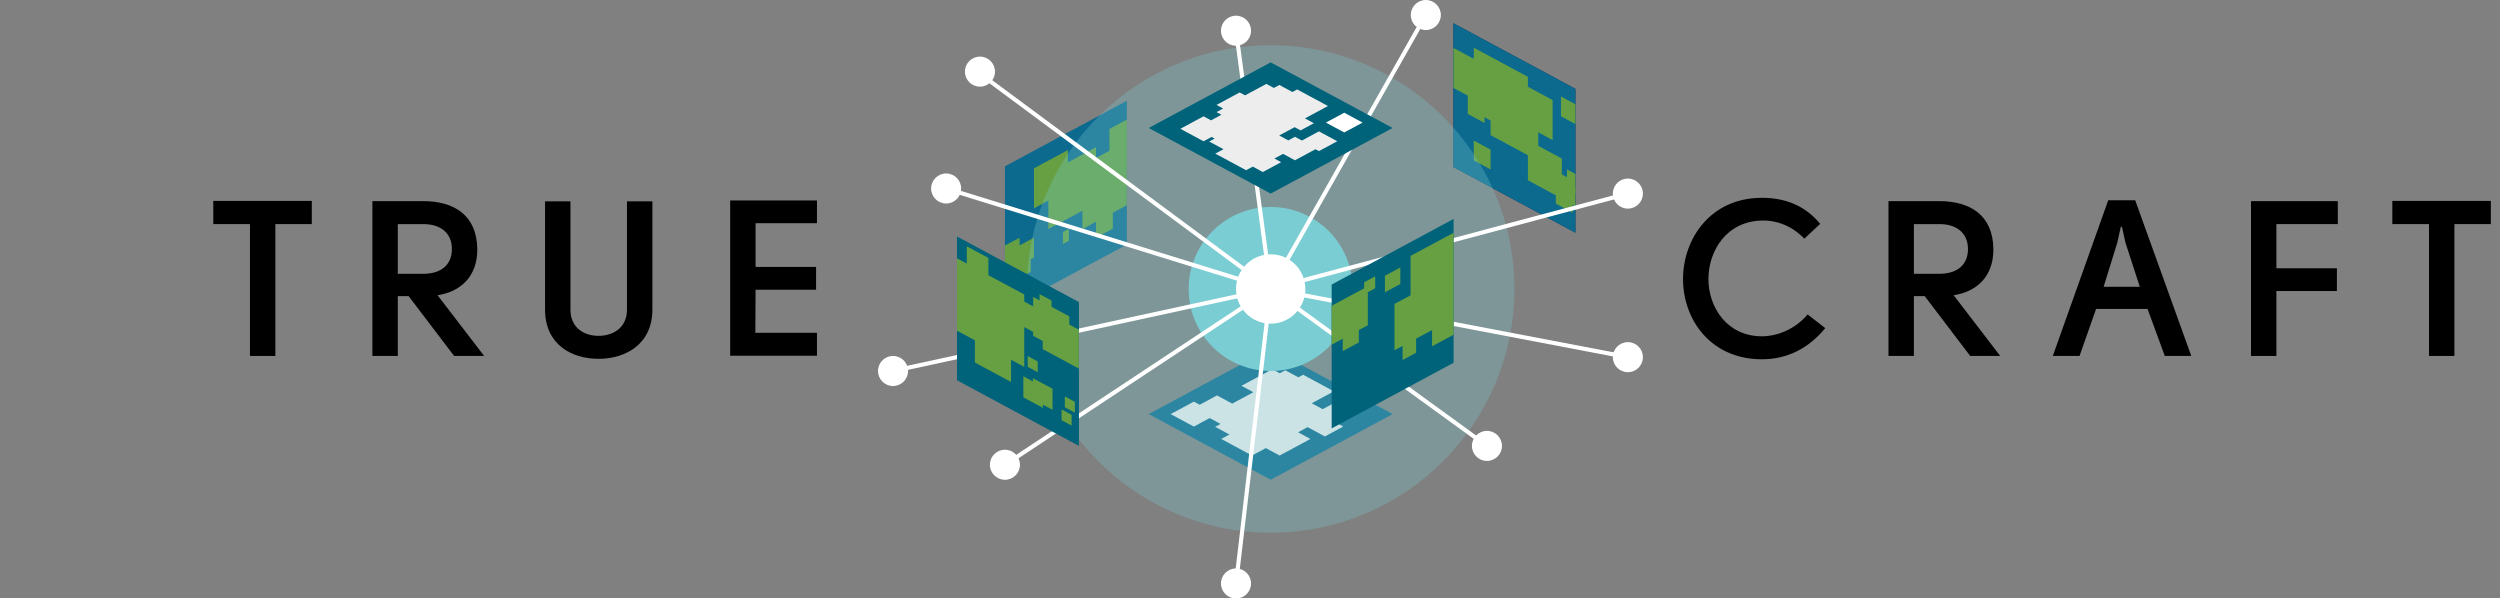 <svg xmlns="http://www.w3.org/2000/svg" xmlns:svg="http://www.w3.org/2000/svg" id="Layer_1" width="272.845" height="65.319" x="0" y="0" enable-background="new 0 0 341.876 123.115" version="1.1" viewBox="0 0 272.845 65.319" xml:space="preserve"><rect x="0" y="0" width="272.845" height="65.319" fill="#808080" stroke="none"/><polygon id="polygon7644" points="170.938 82.375 184.247 75.214 170.938 68.053 157.629 75.214" transform="translate(-32.258,-30.02)" style="fill:#0c6a8e"/><polygon id="polygon7646" points="163.187 74.195 165.08 73.177 166.74 74.07 169.052 72.826 167.751 72.126 171.113 70.317 171.93 70.757 172.531 70.433 173.955 71.199 174.475 70.919 177.837 72.728 175.415 74.031 176.612 74.676 177.613 74.137 179.614 75.214 177.97 76.099 178.855 76.575 176.853 77.651 174.968 76.637 173.925 77.198 175.276 77.926 171.914 79.735 170.407 78.924 168.901 79.735 165.539 77.926 166.437 77.442 164.877 76.603 165.469 76.285 164.28 75.645 162.552 76.575 160.023 75.214 162.552 73.853" transform="translate(-32.258,-30.02)" style="fill:#ededed"/><polygon id="polygon7648" points="190.884 48.254 190.884 32.559 204.193 39.72 204.193 55.415" transform="translate(-32.258,-30.02)" style="fill:#002151"/><polygon id="polygon7650" points="190.884 48.254 190.884 32.559 204.193 39.72 204.193 55.415" transform="translate(-32.258,-30.02)" style="fill:#0c6a8e"/><polygon id="polygon7652" points="193.106 42.189 193.106 35.228 199.009 38.404 199.009 45.366" transform="translate(-32.258,-30.02)" style="fill:#66a042"/><polygon id="polygon7654" points="194.938 44.773 194.938 38.639 200.139 41.438 200.139 47.572" transform="translate(-32.258,-30.02)" style="fill:#66a042"/><polygon id="polygon7656" points="198.004 43.313 198.004 38.947 201.707 40.939 201.707 45.306" transform="translate(-32.258,-30.02)" style="fill:#66a042"/><polygon id="polygon7658" points="199.009 49.698 199.009 45.332 202.712 47.324 202.712 51.691" transform="translate(-32.258,-30.02)" style="fill:#66a042"/><polygon id="polygon7660" points="190.885 39.619 190.885 35.252 193.472 36.644 193.472 41.011" transform="translate(-32.258,-30.02)" style="fill:#66a042"/><polygon id="polygon7662" points="203.277 50.671 203.277 48.511 204.193 49.004 204.193 51.164" transform="translate(-32.258,-30.02)" style="fill:#66a042"/><polygon id="polygon7664" points="201.707 50.671 201.707 48.511 203.539 49.497 203.539 51.657" transform="translate(-32.258,-30.02)" style="fill:#66a042"/><polygon id="polygon7666" points="202.623 42.714 202.623 40.554 204.192 41.398 204.192 43.558" transform="translate(-32.258,-30.02)" style="fill:#66a042"/><polygon id="polygon7668" points="203.277 52.062 203.277 49.902 204.187 50.392 204.193 52.554" transform="translate(-32.258,-30.02)" style="fill:#66a042"/><polygon id="polygon7670" points="202.06 52.244 202.06 50.084 203.892 51.069 203.892 53.229" transform="translate(-32.258,-30.02)" style="fill:#66a042"/><polygon id="polygon7672" points="193.106 47.526 193.106 45.366 194.938 46.351 194.938 48.511" transform="translate(-32.258,-30.02)" style="fill:#66a042"/><polygon id="polygon7674" points="192.447 42.457 192.447 40.297 194.279 41.282 194.279 43.442" transform="translate(-32.258,-30.02)" style="fill:#66a042"/><polygon id="polygon7676" points="155.243 56.706 155.243 41.011 141.934 48.172 141.934 63.867" transform="translate(-32.258,-30.02)" style="fill:#0c6a8e"/><g id="g7678" transform="translate(-32.258,-30.02)"><polygon id="polygon7680" points="151.875 47.26 151.875 46.088 148.808 47.738 148.808 46.396 145.105 48.388 145.105 52.755 146.673 51.911 146.673 55.021 150.389 53.021 150.389 55.021 151.875 54.221 151.875 55.96 153.706 54.975 153.706 53.236 155.23 52.416 155.244 43.069 153.341 44.093 153.341 46.471" style="fill:#66a042"/><polygon id="polygon7682" points="144.337 59.916 144.752 59.693 144.752 58.31 145.105 58.12 145.105 55.96 143.535 56.805 143.535 55.96 141.934 56.822 141.934 59.7" style="fill:#66a042"/><polygon id="polygon7684" points="148.908 56.302 148.908 55.752 148.908 55.547 148.908 54.997 148.269 55.342 148.269 55.891 148.269 56.096 148.269 56.646" style="fill:#66a042"/></g><polygon id="polygon7686" points="155.243 56.706 155.243 41.011 141.934 48.172 141.934 63.867" transform="translate(-32.258,-30.02)" style="fill:none"/><circle id="circle7688" cx="138.68" cy="31.538" r="26.6" style="opacity:.29;fill:#7acdd2"/><circle id="circle7690" cx="138.68" cy="31.538" r="8.951" style="fill:#7acdd2"/><circle id="circle7692" cx="138.68" cy="31.538" r="3.785" style="fill:#fff"/><circle id="circle7694" cx="109.676" cy="50.723" r="1.64" style="fill:#fff"/><circle id="circle7696" cx="134.895" cy="63.679" r="1.64" style="fill:#fff"/><circle id="circle7698" cx="162.282" cy="48.664" r="1.64" style="fill:#fff"/><circle id="circle7700" cx="177.663" cy="38.98" r="1.64" style="fill:#fff"/><circle id="circle7702" cx="177.663" cy="21.128" r="1.64" style="fill:#fff"/><circle id="circle7704" cx="155.61" cy="1.64" r="1.64" style="fill:#fff"/><circle id="circle7706" cx="134.895" cy="3.352" r="1.64" style="fill:#fff"/><circle id="circle7708" cx="106.951" cy="7.818" r="1.64" style="fill:#fff"/><circle id="circle7710" cx="103.26" cy="20.571" r="1.64" style="fill:#fff"/><circle id="circle7712" cx="97.464" cy="40.488" r="1.64" style="fill:#fff"/><g id="g7714" transform="translate(-32.258,-30.02)"><line id="line7716" x1="170.938" x2="167.153" y1="61.558" y2="93.699" stroke-miterlimit="10" style="fill:none;stroke:#fff;stroke-width:.452;stroke-miterlimit:10"/><line id="line7718" x1="170.938" x2="141.934" y1="61.558" y2="80.743" stroke-miterlimit="10" style="fill:none;stroke:#fff;stroke-width:.452;stroke-miterlimit:10"/><line id="line7720" x1="170.938" x2="135.518" y1="61.558" y2="50.591" stroke-miterlimit="10" style="fill:none;stroke:#fff;stroke-width:.452;stroke-miterlimit:10"/><line id="line7722" x1="170.938" x2="138.903" y1="61.558" y2="37.838" stroke-miterlimit="10" style="fill:none;stroke:#fff;stroke-width:.452;stroke-miterlimit:10"/><line id="line7724" x1="170.938" x2="167.153" y1="61.558" y2="33.372" stroke-miterlimit="10" style="fill:none;stroke:#fff;stroke-width:.452;stroke-miterlimit:10"/><line id="line7726" x1="170.938" x2="187.868" y1="61.558" y2="31.66" stroke-miterlimit="10" style="fill:none;stroke:#fff;stroke-width:.452;stroke-miterlimit:10"/><line id="line7728" x1="170.938" x2="209.921" y1="61.558" y2="51.148" stroke-miterlimit="10" style="fill:none;stroke:#fff;stroke-width:.452;stroke-miterlimit:10"/><line id="line7730" x1="170.938" x2="129.722" y1="61.558" y2="70.508" stroke-miterlimit="10" style="fill:none;stroke:#fff;stroke-width:.452;stroke-miterlimit:10"/><line id="line7732" x1="170.938" x2="209.921" y1="61.558" y2="69" stroke-miterlimit="10" style="fill:none;stroke:#fff;stroke-width:.452;stroke-miterlimit:10"/><line id="line7734" x1="170.938" x2="194.54" y1="61.558" y2="78.684" stroke-miterlimit="10" style="fill:none;stroke:#fff;stroke-width:.452;stroke-miterlimit:10"/></g><polygon id="polygon7736" points="190.901 69.61 190.901 53.914 177.593 61.075 177.593 76.771" transform="translate(-32.258,-30.02)" style="fill:#00637a"/><g id="g7738" transform="translate(-32.258,-30.02)"><polygon id="polygon7740" points="184.452 68.245 185.334 67.77 185.334 69.31 186.808 68.517 186.808 66.977 188.553 66.038 188.553 67.813 190.901 66.549 190.901 64.13 190.901 64.022 190.901 60.474 190.901 60.174 190.901 55.421 186.205 57.947 186.205 62.248 184.452 63.192" style="fill:#66a042"/><polygon id="polygon7742" points="185.086 61.016 185.086 59.211 183.408 60.113 183.408 61.919" style="fill:#66a042"/><polygon id="polygon7744" points="180.56 67.395 180.56 66.044 181.539 65.517 181.539 61.908 182.344 61.475 182.344 60.176 181.138 60.826 181.138 61.485 177.593 63.393 177.593 67.641 178.805 66.988 178.805 68.339" style="fill:#66a042"/></g><polygon id="polygon7746" points="136.702 71.523 136.702 55.828 150.011 62.989 150.011 78.684" transform="translate(-32.258,-30.02)" style="fill:#00637a"/><g id="g7748" transform="translate(-32.258,-30.02)"><polygon id="polygon7750" points="146.082 74.538 146.082 74.184 147.128 74.747 147.128 72.447 144.99 71.296 144.99 71.65 143.944 71.087 143.944 73.388" style="fill:#66a042"/><polygon id="polygon7752" points="148.472 73.29 148.472 74.465 149.564 75.052 149.564 73.877" style="fill:#66a042"/><polygon id="polygon7754" points="148.118 74.706 148.118 75.881 149.21 76.468 149.21 75.293" style="fill:#66a042"/><polygon id="polygon7756" points="145.513 70.642 145.513 69.467 144.421 68.88 144.421 70.054" style="fill:#66a042"/><polygon id="polygon7758" points="145.013 66.671 145.013 66.238 144.043 65.716 144.043 70.06 142.601 69.284 142.601 71.709 138.656 69.586 138.656 67.162 136.702 66.111 136.702 58.211 137.771 58.787 137.771 56.903 140.129 58.172 140.129 60.055 144.043 62.161 144.043 62.934 145.013 63.456 145.013 62.426 145.714 62.803 145.714 62.119 147.023 62.823 147.023 63.508 148.958 64.549 148.958 65.439 150.003 66.002 150.003 70.247 146.059 68.125 146.059 67.234" style="fill:#66a042"/></g><polygon id="polygon7760" points="170.938 51.148 184.247 43.987 170.938 36.826 157.629 43.987" transform="translate(-32.258,-30.02)" style="fill:#00637a"/><g id="g7762" transform="translate(-20.258,-30.02)" style="fill:#000"><path id="path7764" d="m 54.287,51.947 0,2.531 -3.977,0 0,14.39 -2.772,0 0,-14.39 -4.001,0 0,-2.531 10.75,0 z" style="fill:#000"/><path id="path7766" d="m 73.096,68.868 -3.278,0 -4.965,-6.532 -1.181,0 0,6.532 -2.772,0 0,-16.897 5.544,0 c 3.326,0 5.857,1.495 5.905,5.231 0.024,3.061 -1.904,4.676 -4.339,5.038 l 5.086,6.628 z m -6.628,-8.966 c 1.904,0 3.109,-0.964 3.109,-2.7 0,-1.784 -1.278,-2.724 -3.109,-2.724 l -2.796,0 0,5.423 2.796,0 z" style="fill:#000"/><path id="path7768" d="m 82.516,51.995 0,11.811 c 0,2.025 1.519,2.868 3.061,2.868 1.543,0 3.109,-0.844 3.109,-2.868 l 0,-11.811 2.772,0 0,11.811 c 0,3.808 -2.965,5.375 -5.881,5.375 -2.941,0 -5.833,-1.567 -5.833,-5.375 l 0,-11.811 2.772,0 z" style="fill:#000"/><path id="path7770" d="m 109.42,54.382 -6.701,0 0,4.773 6.604,0 0,2.483 -6.604,0 c 0,1.591 -0.024,3.061 -0.024,4.7 l 6.725,0 0,2.507 -9.473,0 0,-16.946 9.473,0 0,2.483 z" style="fill:#000"/></g><g id="g7772" transform="translate(-44.258,-30.02)" style="fill:#000"><path id="path7774" d="m 241.174,56.069 c -1.302,-1.374 -2.989,-2.025 -4.628,-1.976 -3.857,0.072 -5.833,3.302 -5.833,6.387 0,3.061 2.025,6.243 5.833,6.243 1.736,0 3.688,-0.82 4.99,-2.386 l 1.928,1.494 c -1.832,2.218 -4.146,3.399 -6.918,3.399 -5.616,0 -8.605,-4.363 -8.605,-8.75 0,-4.387 2.989,-8.87 8.605,-8.87 2.483,0 4.676,0.795 6.363,2.844 l -1.735,1.615 z" style="fill:#000"/><path id="path7776" d="m 262.559,68.868 -3.278,0 -4.965,-6.532 -1.181,0 0,6.532 -2.772,0 0,-16.897 5.544,0 c 3.326,0 5.857,1.495 5.905,5.231 0.024,3.061 -1.904,4.676 -4.339,5.038 l 5.086,6.628 z m -6.629,-8.966 c 1.904,0 3.109,-0.964 3.109,-2.7 0,-1.784 -1.278,-2.724 -3.109,-2.724 l -2.796,0 0,5.423 2.796,0 z" style="fill:#000"/><path id="path7778" d="m 274.347,51.875 2.941,0 6.122,16.993 -2.892,0 -1.88,-5.134 -5.616,0 -1.808,5.134 -2.917,0 6.05,-16.993 z m 3.447,9.449 -1.567,-4.821 -0.386,-1.736 -0.12,0 -0.386,1.736 -1.494,4.821 3.953,0 z" style="fill:#000"/><path id="path7780" d="m 299.4,54.478 -6.701,0 0,4.821 6.604,0 0,2.483 -6.604,0 0,7.087 -2.772,0 0,-16.898 9.473,0 0,2.507 z" style="fill:#000"/><path id="path7782" d="m 316.103,51.947 0,2.531 -3.977,0 0,14.39 -2.772,0 0,-14.39 -4.001,0 0,-2.531 10.75,0 z" style="fill:#000"/></g><g id="g7784" transform="translate(-32.258,-30.02)"><path id="path7786" d="m 174.349,45.358 -0.759,-0.408 -0.728,0.392 -0.995,-0.535 1.686,-0.907 0.651,0.35 1.45,-0.78 -0.979,-0.527 2.514,-1.353 -3.362,-1.809 -0.52,0.28 -1.423,-0.766 -0.601,0.323 -0.818,-0.44 -2.323,1.25 -0.588,-0.316 -2.529,1.361 0.725,0.39 -0.725,0.39 0.54,0.291 -1.136,0.611 -0.818,-0.44 -2.528,1.361 2.528,1.361 0.874,-0.47 0.335,0.18 -0.591,0.318 1.56,0.839 -0.898,0.483 3.362,1.809 0.73,-0.393 1.1,0.592 2,-1.076 -0.739,-0.398 0.944,-0.508 1.301,0.7 2.237,-1.204 0.378,0.203 2.001,-1.077 -2.001,-1.077 -1.855,1 z m -8.318,-0.842 -0.119,0.064 -0.005,-0.003 0.119,-0.064 0.005,0.003 z" style="fill:#ededed"/><polygon id="polygon7788" points="180.967 43.399 178.966 42.322 176.965 43.399 178.966 44.476" style="fill:#fff"/></g></svg>